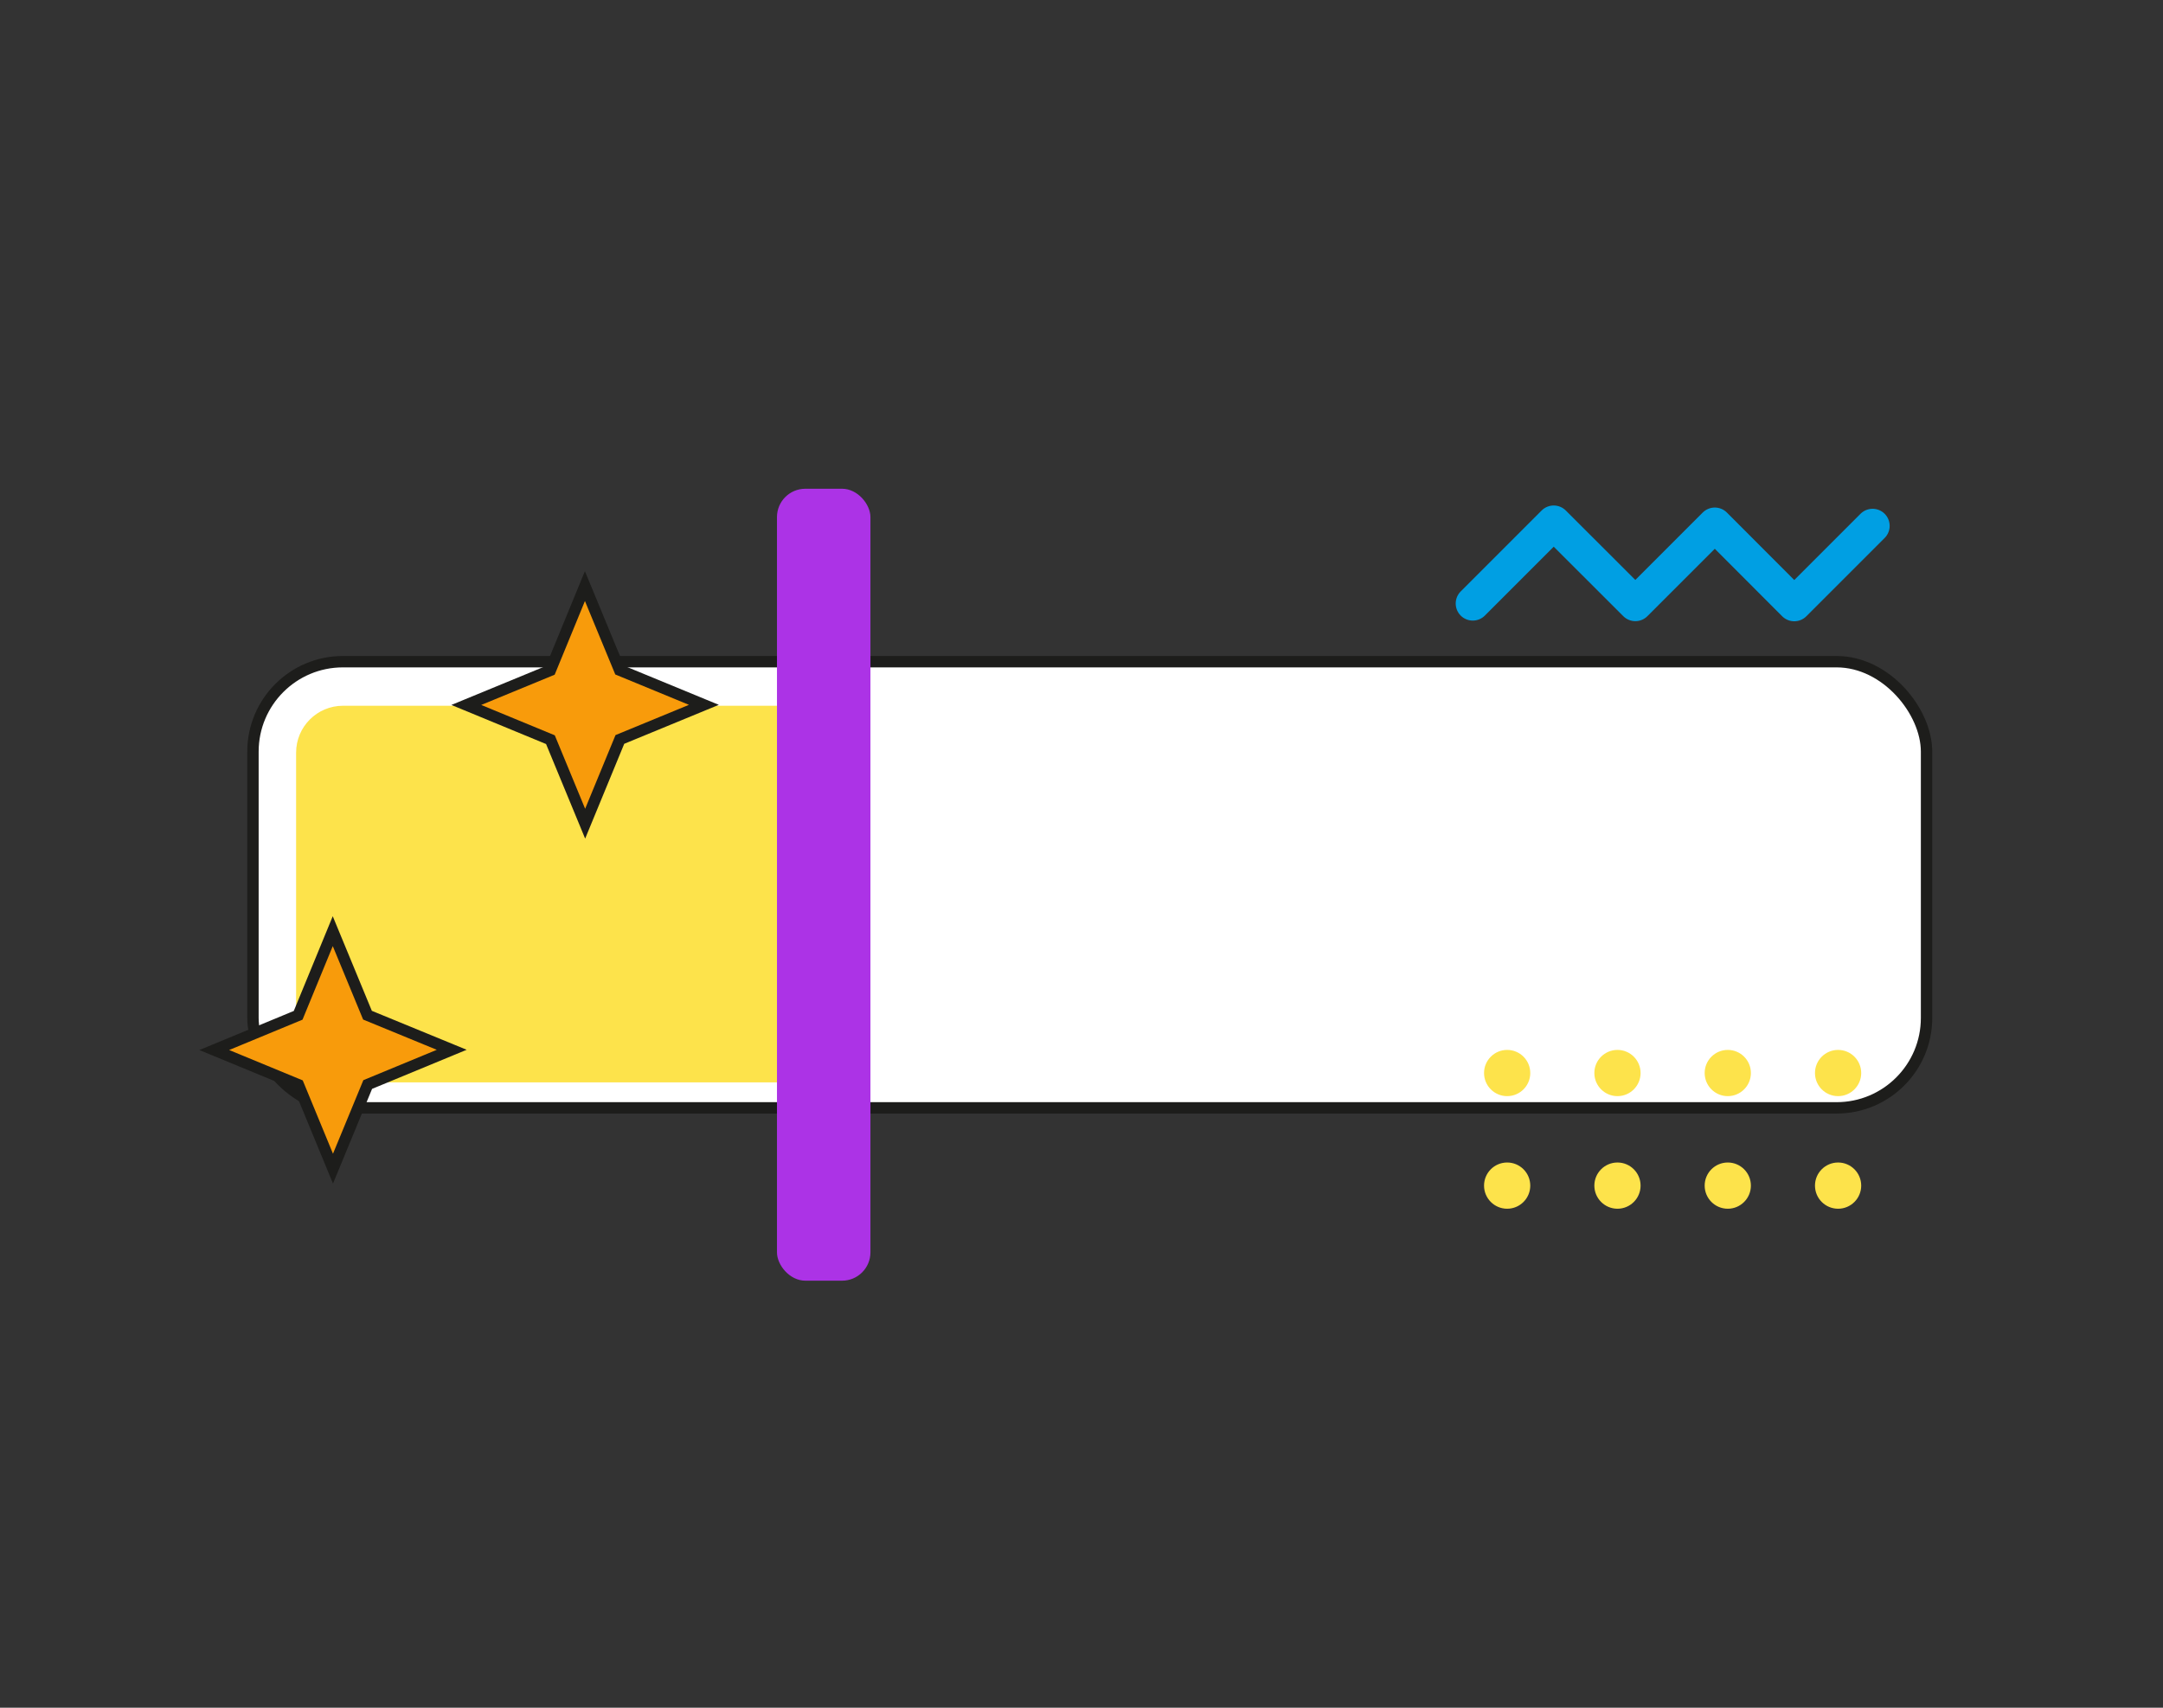<svg xmlns="http://www.w3.org/2000/svg" id="Layer_1" data-name="Layer 1" viewBox="0 0 190 150"><rect x="0" y="0" width="190" height="150" fill="#333333" stroke="none"/><defs><style>.cls-1{fill:none;stroke:#009fe3;stroke-linecap:round;stroke-linejoin:round;stroke-width:3px;}.cls-2{fill:#fff;}.cls-2,.cls-4{stroke:#1d1d1b;stroke-miterlimit:10;}.cls-3{fill:#fde34b;}.cls-4{fill:#f89b0b;}.cls-5{fill:#ac33e6;}</style></defs><polyline class="cls-1" points="129.37 53.01 136.48 45.9 143.65 53.06 150.63 46.08 157.61 53.07 164.49 46.19"></polyline><rect class="cls-2" x="22.22" y="58.12" width="147.01" height="39.19" rx="7.9"></rect><rect class="cls-3" x="26.01" y="61.99" width="47.45" height="33.08" rx="4.12"></rect><polygon class="cls-4" points="61.83 61.91 54.45 64.95 51.4 72.35 48.35 64.97 40.96 61.92 48.34 58.88 51.38 51.48 54.43 58.86 61.83 61.91"></polygon><polygon class="cls-4" points="39.68 92.21 32.3 95.26 29.25 102.65 26.21 95.28 18.82 92.23 26.19 89.18 29.23 81.79 32.28 89.17 39.68 92.21"></polygon><rect class="cls-5" x="68.25" y="42.93" width="8.21" height="69.56" rx="2.49"></rect><circle class="cls-3" cx="132.39" cy="94.25" r="2.03"></circle><circle class="cls-3" cx="142.08" cy="94.25" r="2.03"></circle><circle class="cls-3" cx="151.77" cy="94.25" r="2.03"></circle><circle class="cls-3" cx="161.46" cy="94.25" r="2.03"></circle><circle class="cls-3" cx="132.39" cy="104.14" r="2.03"></circle><circle class="cls-3" cx="142.08" cy="104.14" r="2.03"></circle><circle class="cls-3" cx="151.77" cy="104.14" r="2.03"></circle><circle class="cls-3" cx="161.46" cy="104.14" r="2.03"></circle></svg>